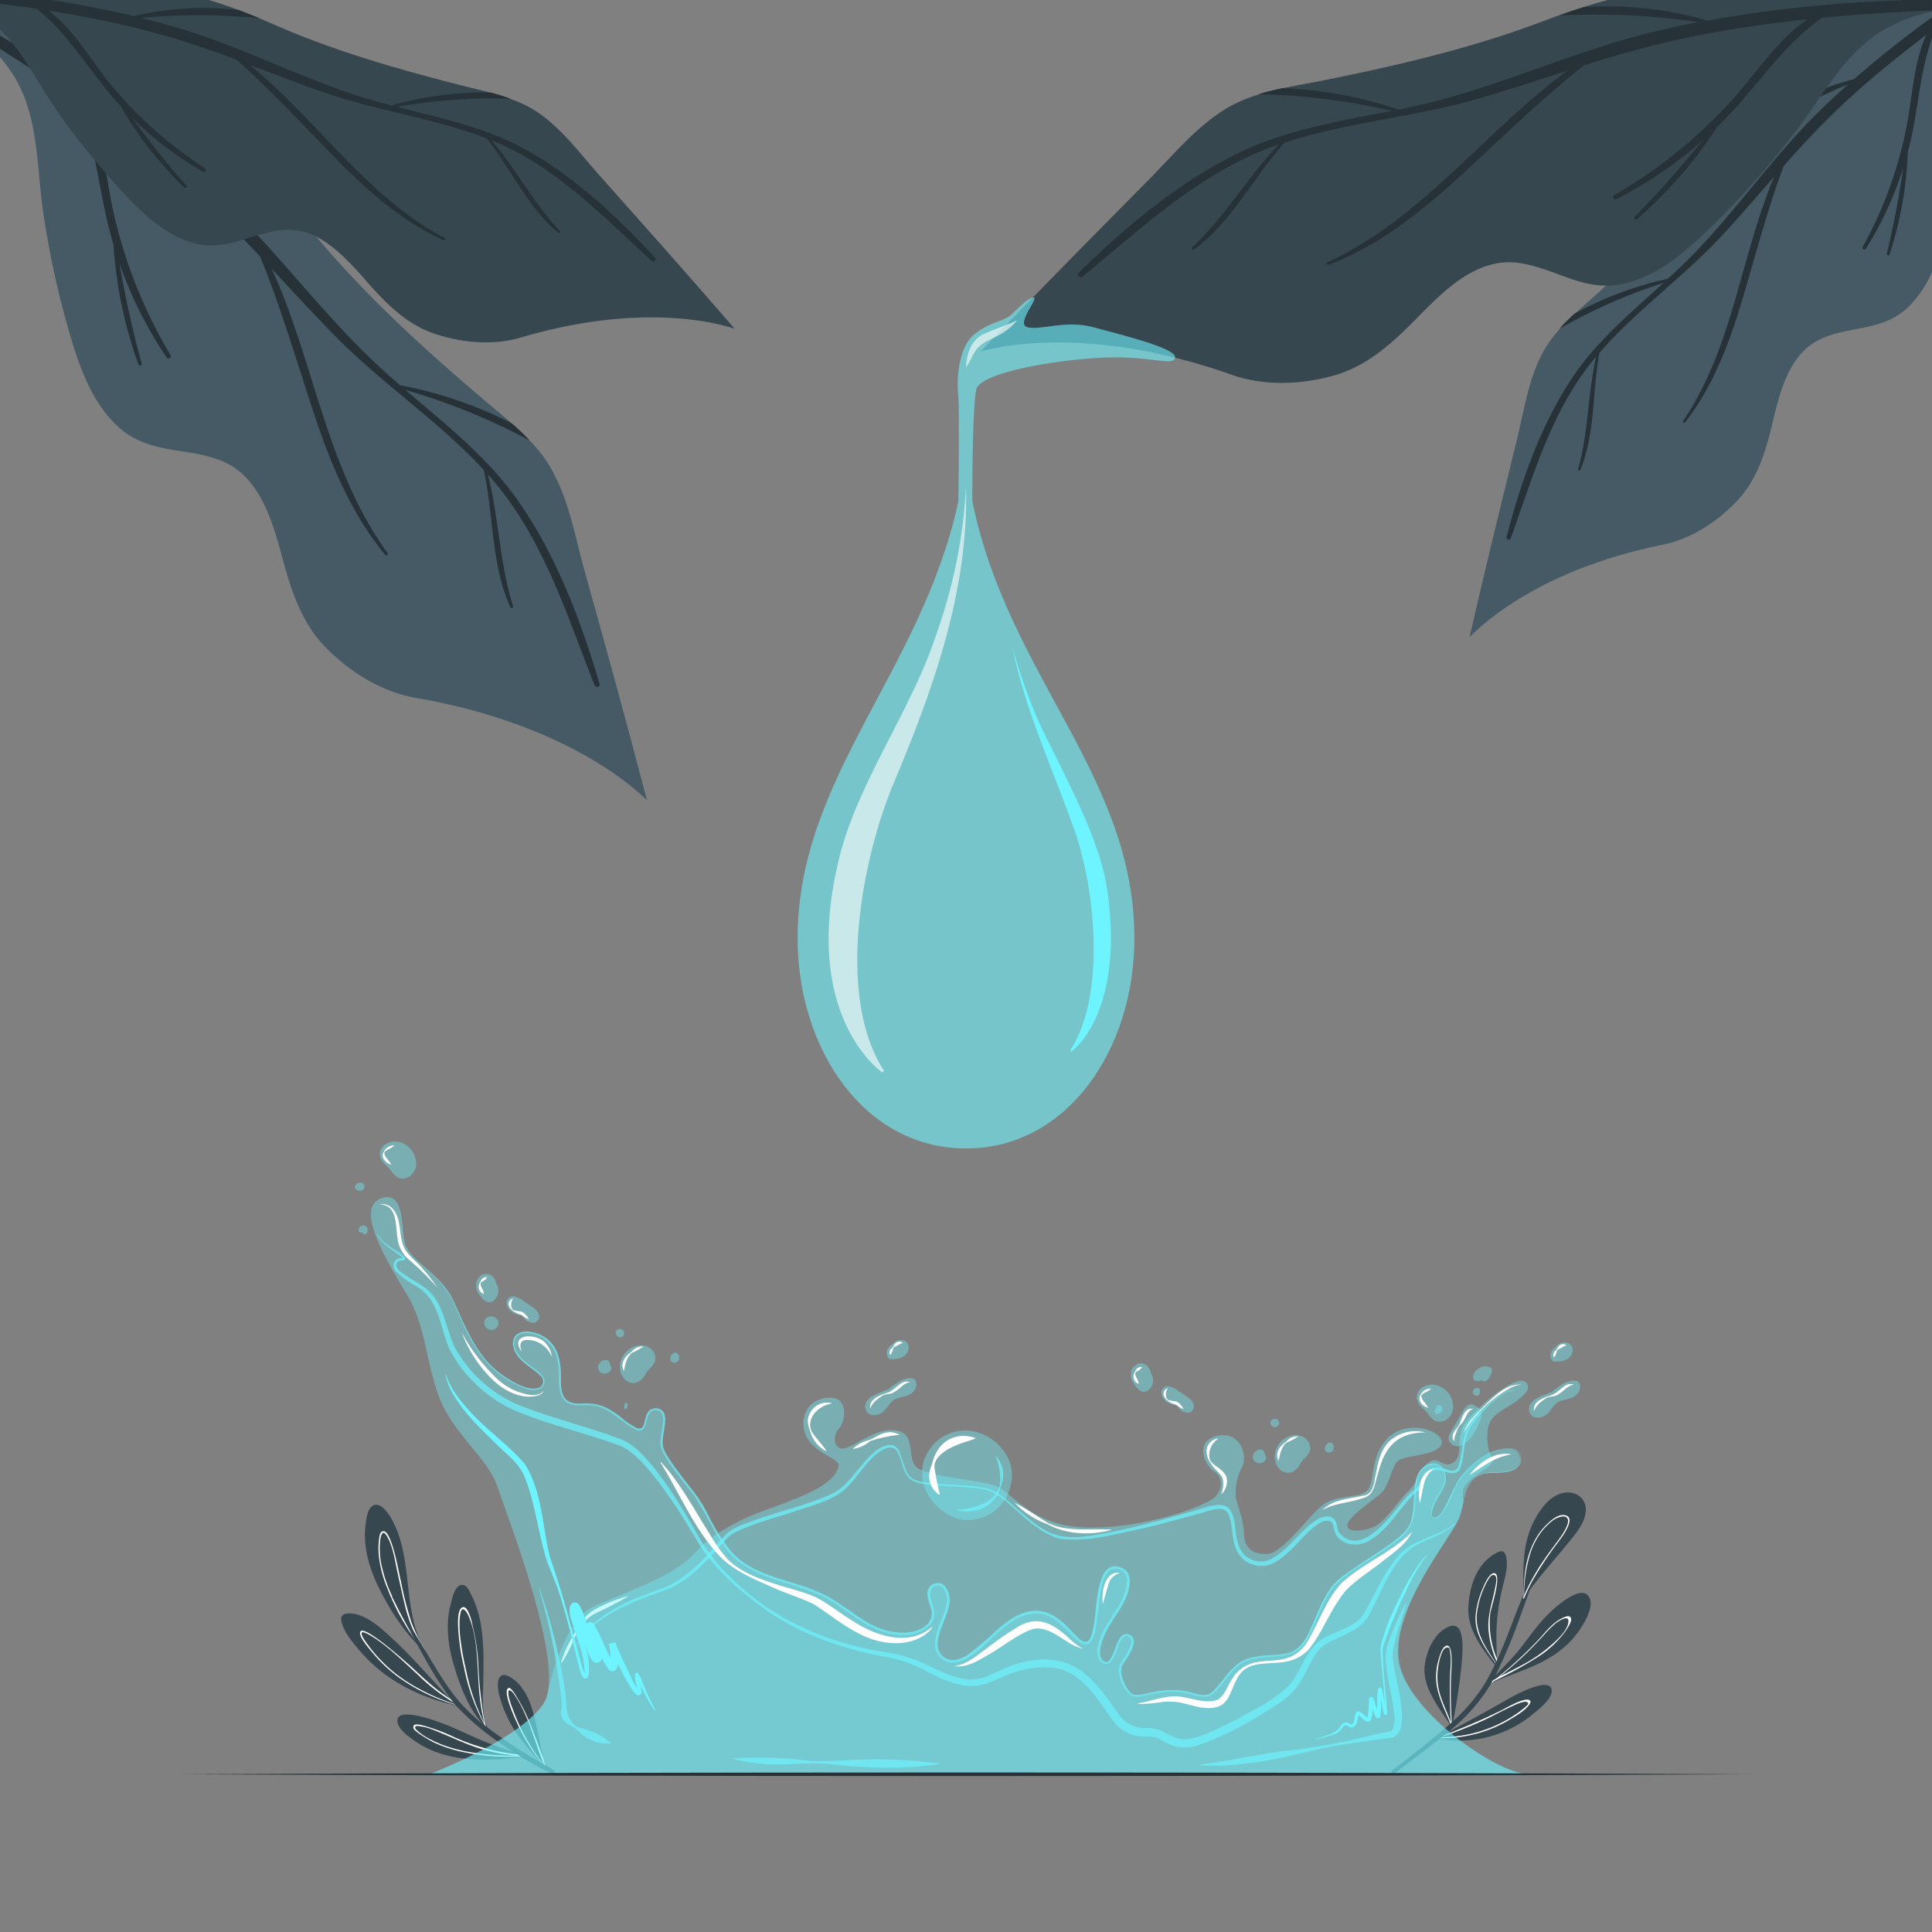 <svg xmlns="http://www.w3.org/2000/svg" viewBox="0 0 500 500"><rect x="0" y="0" width="500" height="500" fill="#808080" stroke="none"/><g id="freepik--Plants--inject-406"><path d="M387,431.07c-3.36-4.34-7.2-9.13-7-14.91.21-5.33,2-11.23,6.9-14.07,1.39-.81,2.41-1.09,2.86.71.69,2.74-.48,6.06-1.07,8.72a55.35,55.35,0,0,0-1.41,10.41c-.08,2.46.1,4.93.08,7.4,0,.31,0,.62,0,.93,0,.11,0,.23,0,.35l.09.13a.26.26,0,0,1,0,.25.19.19,0,0,1,0,.09A.29.29,0,0,1,387,431.07Z" style="fill:#37474f"></path><path d="M387.48,431.08c-2.76-4-6-8.07-5.58-13.12a22.43,22.43,0,0,1,1.81-6.82c.41-1,1.63-3.93,2.91-4,2.32-.12-.78,9.2-.93,10.29a23.73,23.73,0,0,0,1.73,11.9c0,.31,0,.62,0,.93a26.33,26.33,0,0,1-2.18-8.3c-.34-4,1-7.29,1.72-11.12.16-.83.81-3.44-.62-3.23-.93.14-2.14,3-2.4,3.61a22.38,22.38,0,0,0-1.73,6.47c-.48,5.09,2.65,9.24,5.33,13.3A.19.19,0,0,1,387.48,431.08Z" style="fill:#fff"></path><path d="M386.07,435.49l-.59.27h0a.13.13,0,0,1-.15,0,.23.23,0,0,1-.08-.3.19.19,0,0,1,.11-.08l.08,0,.19-.06v0l0-.05c2.38-2.91,5.23-5.43,7.58-8.38s4.3-5.8,6.77-8.44c1.55-1.67,9.74-9.48,11.49-4.65.78,2.14-.92,5.2-2,7a23.43,23.43,0,0,1-5.48,6.18C398.71,431.19,392.2,432.79,386.07,435.49Z" style="fill:#37474f"></path><path d="M398.33,428.62a26.57,26.57,0,0,0,5.71-5.08c.57-.68,3.29-4,2.39-5-.58-.69-2.11.22-2.63.5-2.21,1.2-3.81,3.35-5.49,5.16a103.17,103.17,0,0,1-11.1,10.22c-.28.15-.57.29-.85.45s-.47.25-.7.38l-.24.13-.19.11a.24.24,0,0,0,.08.3l.55-.29-.4.3h0l.48-.22.11-.05c.23-.16.45-.33.67-.5A112.3,112.3,0,0,0,398.33,428.62Zm-10.17,5.26q3.46-2.75,6.64-5.81c1.71-1.65,3.34-3.36,4.94-5.12a24.57,24.57,0,0,1,2.85-2.83c.8-.63,4-2.72,3.2.23-.57,2.14-3.31,4.53-4.9,5.88a37.68,37.68,0,0,1-5.73,4C392.88,431.51,390.51,432.68,388.16,433.88Z" style="fill:#fff"></path><path d="M375.56,446.7h0l-.14-.15c-2.73-4.23-7-9.39-6.76-14.72.19-3.94,2.36-9.23,6.27-10.85,4.41-1.81,3.55,6.53,3.43,8.66a153.08,153.08,0,0,1-2.53,17s0,.07,0,.11h0C375.75,446.84,375.65,446.78,375.56,446.7Z" style="fill:#37474f"></path><path d="M375.78,446.76c0-.34,0-.68-.06-1-.25-3.89-.32-7.81-.2-11.7,0-1,.81-8.52-1.15-8.16-1.18.22-1.89,3-2.15,3.95a15.34,15.34,0,0,0-.53,5.09c.26,3.93,2.26,7.5,3.66,11.16a4.5,4.5,0,0,1,.2.51.45.45,0,0,0,0,.12h0C375.65,446.78,375.74,446.84,375.78,446.76ZM372.3,437a15.57,15.57,0,0,1-.15-5.23c.15-1.16.86-5.33,2.32-5.4.78-.05.7.44.85,1.32a9.88,9.88,0,0,1,.12,1.22c.05,1,0,2-.07,3-.1,1.77-.15,3.53-.15,5.3,0,2.88.08,5.77.28,8.65C374.49,442.9,372.92,440.1,372.3,437Z" style="fill:#fff"></path><path d="M389.32,448.11a29.73,29.73,0,0,1-17.23,1.79.16.16,0,0,1-.1,0,.21.21,0,0,1-.08-.26.22.22,0,0,1,.25-.15l.36.06c6-3.31,12.08-6.54,18.05-10,1.41-.8,10.48-5.78,11-2.24.3,2.19-3,4.75-4.48,6A30.29,30.29,0,0,1,389.32,448.11Z" style="fill:#37474f"></path><path d="M395.69,441.28c.36-.47.67-1.06,0-1.34-1.34-.55-5.54,1.87-6.75,2.49-5,2.53-10,4.57-15.18,6.64l-1.31.53h-.51a.23.23,0,0,0,.08.26l.13,0h.7a35.19,35.19,0,0,0,10.77-1.62,33.34,33.34,0,0,0,6.34-2.76C391.78,444.39,394.38,443,395.69,441.28Zm-22.58,8.3h-.34l.55-.18a99.28,99.28,0,0,0,12-4.83c2-1,3.86-2,5.85-2.93.84-.38,3.2-1.53,4-1.16s-.05.94-.47,1.34-.93.73-1.24,1A34.55,34.55,0,0,1,373.11,449.58Z" style="fill:#fff"></path><path d="M360.62,459.18l-.59-.82,2.12-1.59q4.23-3.27,8.41-6.64c1.58-1.29,3.13-2.59,4.63-3.93l.16-.13.37-.34.39-.36a43.25,43.25,0,0,0,8.63-10.46c.75-1.33,1.44-2.69,2.11-4.07l.18-.4a.28.28,0,0,0,.05-.11c.07-.13.13-.27.2-.41l.14-.31c2-4.28,3.58-8.72,5.3-13.06.49-1.25,1-2.49,1.5-3.73a.73.73,0,0,1,.09-.22,2.33,2.33,0,0,1,.11-.28c2.2-5.49,4.48-11,6.54-16.5.07-.21.37-.06.3.14-1.34,3.7-2.6,7.44-3.88,11.18-.17.49-.35,1-.51,1.49l-1,2.94c-.69,2-1.38,3.91-2.12,5.86A143,143,0,0,1,387,433.68c-.2.38-.41.76-.63,1.15s-.26.48-.4.71-.31.55-.47.82a46.46,46.46,0,0,1-10.87,12l-.89.72-.41.34-.21.17-.29.23h0l-.22.16c-.25.21-.51.4-.77.61q-4.21,3.3-8.5,6.5Z" style="fill:#37474f"></path><path d="M395.58,397.08c1.4-4.4,5.53-11.72,11.12-10.74a4.31,4.31,0,0,1,3.7,4.41c0,2.65-1.82,5.14-3.38,7.12-4.17,5.28-8.8,10.13-12.6,15.72a5.16,5.16,0,0,1-.4.6c-.08.12-.25,0-.17-.13s.24-.37.37-.55C394.24,408.1,393.92,402.28,395.58,397.08Z" style="fill:#37474f"></path><path d="M394.43,413.63a.61.61,0,0,0,.05-.12,45,45,0,0,1,2.39-4.88,90,90,0,0,1,6.29-9.4c.87-1.17,5.23-6.74,1.61-7.13-1.52-.17-3.07,1.13-4.11,2.08a17.1,17.1,0,0,0-3.94,5.43c-1.91,4.07-2.35,8.55-2.41,13,0,.2,0,.4,0,.6l-.08.19a.43.43,0,0,0-.05.12.11.11,0,0,0,0,.08.15.15,0,0,0,.2.11A.1.1,0,0,0,394.43,413.63Zm0-1.31a36.38,36.38,0,0,1,1.78-10.82,19.05,19.05,0,0,1,2.7-5.05,15.45,15.45,0,0,1,1.71-1.9,11.49,11.49,0,0,1,1.48-1.21c1.16-.78,2.74-1.2,3.34-.61s.46,1.34-.1,2.58a11.53,11.53,0,0,1-.64,1.2c-.59,1-1.27,1.9-1.95,2.81-1.12,1.51-2.24,3-3.3,4.59-.72,1-1.41,2.13-2.06,3.23a47.56,47.56,0,0,0-3,5.86C394.39,412.78,394.4,412.55,394.42,412.32Z" style="fill:#fff"></path><path d="M101.54,424.06c2.72,2.5,5.27,5.19,7.78,7.89,1.42,1.53,2.83,3.09,4.26,4.62,1.58,1.69,3.06,3.58,5.28,4.41h0a1.38,1.38,0,0,1,.27.16.09.09,0,0,1,0,.05.27.27,0,0,1-.34.33l-.15-.05h-.06a9.25,9.25,0,0,1-2-.46,48,48,0,0,1-5.37-1.6A45.87,45.87,0,0,1,101,434.27a39.06,39.06,0,0,1-7.67-6.79c-1.78-2.08-4.47-5.15-5-8-.45-2.53,2.82-2,4.34-1.59C96.12,419,99,421.69,101.54,424.06Z" style="fill:#37474f"></path><path d="M93.3,422.21c-.77,1.08,2.17,4.39,3.41,5.86a37.44,37.44,0,0,0,6.66,6.16,48.15,48.15,0,0,0,14.61,7l.63.19h.06l.14.05a.28.28,0,0,0,.35-.34c-.42-.19-.82-.39-1.22-.62s-.71-.39-1-.6c-3.78-2.25-7.07-5.38-10.29-8.36C102.82,428.09,94.34,420.77,93.3,422.21Zm24.14,18.44c.53.29,1.06.56,1.6.8l-1.27-.41a53.73,53.73,0,0,1-12.94-6.15,38.39,38.39,0,0,1-6.21-5.17,35.33,35.33,0,0,1-2.83-3.29c-.36-.49-2.73-3.38-2.11-3.95.45-.4,3.17,1.38,3.23,1.42.55.35,1.08.73,1.61,1.12,1.08.79,2.13,1.65,3.15,2.52,2.21,1.9,4.33,3.92,6.48,5.89A50.66,50.66,0,0,0,117.44,440.65Z" style="fill:#fff"></path><path d="M122,412.82c2.47,4.79,3,10.28,3.12,15.58,0,2.84,0,5.68-.08,8.52a37.4,37.4,0,0,0,.26,7.6c0,.11,0,.22.07.33a9.6,9.6,0,0,0,.68,2,.14.14,0,0,1,0,.14,1.27,1.27,0,0,1,.13.19s0,.1-.07.06-.12-.11-.18-.16h0a.15.15,0,0,1-.15-.09l0-.08-.17-.17c-4.15-3.82-6.48-10.29-8.06-15.49s-2.3-10.74-.93-16c.35-1.34.94-4.51,2.55-5S121.5,411.81,122,412.82Z" style="fill:#37474f"></path><path d="M119.84,415.92c-1.63.27-1.29,4.74-1.24,5.83a58,58,0,0,0,1.49,9.8,51.23,51.23,0,0,0,5.4,15h0a1.8,1.8,0,0,1,0,.19l.18.17,0,.08a.14.14,0,0,0,.16.09c0-.09-.05-.17-.06-.25-.18-.65-.34-1.32-.48-2,0-.11,0-.22-.07-.33a111.92,111.92,0,0,1-1.45-14.09,52.44,52.44,0,0,0-1.48-9.75C122.18,419.87,121.2,415.69,119.84,415.92Zm1.46,2.37c2.22,5.15,2.16,11.27,2.53,16.77a58.37,58.37,0,0,0,1.54,11,54.29,54.29,0,0,1-4.72-13.69,72.91,72.91,0,0,1-1.48-8.15,30.36,30.36,0,0,1-.24-4.48,11.55,11.55,0,0,1,.34-2.66C119.82,415.51,120.91,417.4,121.3,418.29Z" style="fill:#fff"></path><path d="M134.89,454.14a.28.28,0,0,1,0,.28H135a.1.1,0,0,1,.09.08.09.09,0,0,1-.07.1c-6.4,1-13.5,1.3-19.79-.42a25.19,25.19,0,0,1-7.5-3.36c-1.56-1.06-4.7-3.18-4.88-5.29-.36-4.24,10.88.16,12.57.83,3.09,1.22,6.06,2.69,9.12,4,3.35,1.39,6.79,2.54,10.23,3.69A.24.24,0,0,1,134.89,454.14Z" style="fill:#37474f"></path><path d="M134.89,454.14l-1-.11a54.93,54.93,0,0,1-16.19-4.39,49.14,49.14,0,0,0-7.91-3c-.68-.16-3.18-1-2.78.65.21.83,4.32,3.21,5.44,3.74a34.7,34.7,0,0,0,8.07,2.53,56.86,56.86,0,0,0,14.15,1l.41,0a.08.08,0,0,0-.08-.09h-.11A.29.29,0,0,0,134.89,454.14Zm-12-.5a39.55,39.55,0,0,1-8.16-2,29.79,29.79,0,0,1-3.07-1.35A18.8,18.8,0,0,1,109.4,449c-1.73-1.26-2.08-1.72-1.94-2.06s.46-.32,1.87-.09a15.07,15.07,0,0,1,2.64.77c1.22.47,2.42,1,3.62,1.49,2.39,1,4.78,2.1,7.24,2.95a42.13,42.13,0,0,0,10.94,2.28A64.15,64.15,0,0,1,122.88,453.64Z" style="fill:#fff"></path><path d="M134.23,435.77a16.06,16.06,0,0,1,3.3,6c1.46,4.36,2,9,3.12,13.39.17.67.36,1.33.56,2,0,.07.46.8.41.76l-.57-.59h0c-1.73-1.82-6.88-7.4-8.85-11.18a32.75,32.75,0,0,1-3-7.41c-.28-1.23-.8-4,.42-5S133.4,434.9,134.23,435.77Z" style="fill:#37474f"></path><path d="M131.61,436.85c-1.72.71,1.82,8.24,2.27,9.22a45.87,45.87,0,0,0,6.31,10.21c.27.36.56.7.86,1.05s.55.58.57.59-.38-.69-.41-.76-.07-.23-.1-.34c-.17-.54-.32-1.09-.46-1.63-1.12-3-2.19-6-3.38-8.92a43,43,0,0,0-3-6.18C134,439.65,132.35,436.53,131.61,436.85Zm1.4,1.55c3.83,5.5,5.21,12.11,7.74,18.21,0,.1.08.2.13.3-.11-.14-.22-.27-.32-.41a51.61,51.61,0,0,1-5.34-8.37,50.77,50.77,0,0,1-2.42-5.56,24.8,24.8,0,0,1-1.06-3.15c-.11-.47-.34-1.77,0-1.94S132.75,438,133,438.4Z" style="fill:#fff"></path><path d="M101.05,392.61c6,10.06,3,23,8.29,33.33l0,.06c.16.31.34.62.52.94a.22.22,0,0,1-.17.32.17.17,0,0,1-.15-.09,1.71,1.71,0,0,1-.13-.23c-4.78-4.43-8.65-10.47-11.49-16.3-2.47-5.07-4.1-10.76-3.26-16.43.21-1.4.52-4.19,2.21-4.71S100.31,391.37,101.05,392.61Z" style="fill:#37474f"></path><path d="M99,396.31c-.7.22-.79,1.27-.87,1.84a18.19,18.19,0,0,0-.1,4.3,30,30,0,0,0,2.19,8.53,61.14,61.14,0,0,0,7.13,13.3,34,34,0,0,0,2.13,2.66l.27.32a.23.23,0,0,0,.17-.33c-.18-.29-.34-.59-.5-.9a.56.56,0,0,1,0-.08,36.53,36.53,0,0,1-3-6.29,86.86,86.86,0,0,1-2.68-10.53C103.3,407.74,101.4,395.51,99,396.31Zm1.59,2.05c1.23,2.63,1.63,5.62,2.25,8.44s1.24,5.69,1.92,8.52a40.66,40.66,0,0,0,2.17,6.59,31.47,31.47,0,0,0,2.72,5.09,43.12,43.12,0,0,1-3.31-4.62.09.09,0,0,1,0-.06,78.88,78.88,0,0,1-4.72-8.95l-.06-.12a37.29,37.29,0,0,1-2.87-8.41,21.16,21.16,0,0,1-.4-4.83c.08-1.83.34-3.3,1-3.33C99.62,396.67,100.21,397.58,100.56,398.36Z" style="fill:#fff"></path><path d="M101.8,413.24c1.64,2.91,3.36,5.79,5.1,8.67l2.44,4a.56.56,0,0,0,0,.08l.88,1.46c2.66,4.39,5.29,9,8.64,12.93a43.76,43.76,0,0,0,5.92,5.61l.66.53h0l.37.28a1.49,1.49,0,0,0,.2.15c1.87,1.45,3.82,2.8,5.71,4.1,2.65,1.82,5.4,3.45,8.16,5.05a2,2,0,0,0,.25.14l.37.22.19.11.36.21c.89.51,1.77,1,2.66,1.56l-.57.8a63.7,63.7,0,0,1-8.39-4.55l-.17-.1-.78-.5c-.33-.2-.64-.41-1-.62l-2.27-1.53a67.76,67.76,0,0,1-12.25-10.14l-.28-.33a.53.53,0,0,1-.12-.14,1.51,1.51,0,0,1-.21-.23l-.33-.39c-.19-.23-.37-.47-.55-.7l-.16-.21a102.19,102.19,0,0,1-7.48-12c-.42-.74-.84-1.48-1.25-2.22l-.68-1.24-1-1.9a.09.09,0,0,1,0-.06c-1.59-3-3.12-6-4.72-8.95C101.49,413.23,101.72,413.1,101.8,413.24Z" style="fill:#37474f"></path></g><g id="freepik--Splash--inject-406"><path d="M395.72,459.18H111.15s23.61-9.09,29.59-18.4a8.43,8.43,0,0,0,1.11-3.2h0c1-4.95,4.93-18.58,11.63-21.74s19.59-7.43,24.83-12.47c3.43-3.3,4.66-4.75,7.32-6.49a65,65,0,0,1,6-3.37c7.65-3.94,24.3-7.34,25.39-14.25.33-2.11-9-3.55-9.09-10.64s7.6-7.88,9.45-6.05,1,5.82-.16,7-2.06,4.2.19,5.22,8.06-5.07,13.88-4.66,3.49,6.32,5.49,9.15,16.46,3.64,20.86,5.23,9.06,10.48,23.61,10.81,31.43-5.57,33.51-8.23,1.22-5.19-.59-6.32c-2.45-1.54-5.17-8,1-9.19s7.69,5.45,6.28,8.11a13.79,13.79,0,0,0-1.58,8.07c.42,2,2,5.48,2.08,9.22s2.41,5.41,6.15,5.16,10.14-9.15,13.8-12.31,9.23-1.91,11.72-3.9.59-9.15,5.82-14,14.55-1.41,13.64,1.75-9.9,2.82-11.47,4.57-2.08,6.15-4.08,8.06-8,5.74-8.73,8,3.33,2.25,6.57.92,7.1-7.66,9.06-9.23a12.38,12.38,0,0,0,2.3-3.24c.6-1,1.2-2.13,1.83-3a4.12,4.12,0,0,1,2-1.74c2.33-.58,3.16,2.12,5.7.37s.29-6.81,3.24-10.55,12.72-12.18,15.21-10.23-1.74,4.82-4.82,6.65-4.74,3.2-4.9,6.36a12.57,12.57,0,0,0,.57,5.43,9.82,9.82,0,0,0,.68,1.44c1.16,2.07-5.56,3.81-7.56,7.78a7.3,7.3,0,0,0,.13,3.15h0a21.68,21.68,0,0,1-1.3,4.8c-2.5,5.41-17.09,22.95-15.51,36.17S387.57,459.18,395.72,459.18Z" style="fill:#6EF4FE;opacity:0.4"></path><path d="M149,425.78c3.24-5.68,9-9.33,14.91-11.85,2.95-1.3,6.06-2.29,9-3.5a29.48,29.48,0,0,0,7.69-5.56c2.64-2.47,4.93-5.26,7.4-7.93,2.21-1.87,5.09-2.68,7.74-3.68,6.09-2.12,12.38-3.63,18.27-6.09a14.24,14.24,0,0,0,4-2.36c2.35-2.18,4.22-4.8,6.38-7.19,1.63-1.74,3.69-3.7,6.28-3.65a2.68,2.68,0,0,1,2,1.56c2.59,6.75,1.49,7.71,9.5,8.41,4.79.54,9.74.2,14.4,1.63a16.79,16.79,0,0,1,4.06,2.67c10.08,8.67,11.85,11.29,25.58,8.5,7.83-1.48,15.68-3.69,23.34-5.9,6.92-2.16,9.53-2.72,10.25,5.56a15,15,0,0,0,1.16,4.49,6,6,0,0,0,7.57,2.79c5.12-2.41,7.93-7.94,12.88-10.74,1.21-.56,3-.9,4,.33.73,1.08.56,2.46,1.21,3.44,4.91,5.64,11.41-2,14.66-6a57.8,57.8,0,0,1,4-4.62,5.9,5.9,0,0,0,2.35-2.49c1.19-2.81,2.33-4.46,5.75-3.61,1.43.41,3.08,1.34,3.95-.28,1.4-3.68.71-8.26,3.39-11.46a29.4,29.4,0,0,1,9-8,4.13,4.13,0,0,1,2.36-.5v.1a4.1,4.1,0,0,0-2.28.54,23.21,23.21,0,0,0-5.6,4.47c-2.16,2.33-4.48,4.75-4.93,8-.55,2.36-.46,4.85-1.38,7.16-.85,1.94-3.19,1.15-4.63.64-4.95-1.29-3.8,3.89-7,5.71-3.91,3.73-6.46,8.74-11.1,11.85-2.67,2.07-7.28,2.2-9.32-.91-.69-1.07-.6-2.38-1.16-3.35-3-2.35-9.05,6.14-11.53,8a16,16,0,0,1-4.11,2.81,7.06,7.06,0,0,1-8.89-3.31c-1.47-3-1.06-6.46-2.12-9.41-1.35-3.11-5.69-.66-8.13-.21-4.51,1.27-9.47,2.62-14,3.68-7.05,1.47-14.28,3.6-21.55,2.72-5.55-1.54-9.6-6-13.86-9.58a13,13,0,0,0-8.61-3.57c-3.2-.34-6.41-.41-9.63-.68-2.34-.33-5.11-.21-7-1.91-1.67-1.84-1.82-4.55-2.92-6.61-.75-1.64-2.43-1.46-3.81-.72-4.2,2.38-6.36,7.13-9.91,10.32-3.81,3.18-8.81,4.19-13.35,5.8-5.28,1.8-10.85,3-15.74,5.69a6.81,6.81,0,0,0-1.7,1.53c-4.3,4.77-8.62,9.9-14.59,12.64-9,3.24-18.77,6.42-24.16,14.75Z" style="fill:#6EF4FE;opacity:0.7"></path><path d="M145.19,430.44c1.05-4.25,3.53-7.83,5.94-11.41,1.19-1.87,3.37-2.82,5.31-3.77a37.86,37.86,0,0,1,6.07-2.19l0,.09c-1.85,1.12-3.75,2.1-5.65,3.06L154,417.59a10.54,10.54,0,0,0-4.37,4.33c-1,1.9-1.65,3.93-2.71,5.79a24.49,24.49,0,0,1-1.65,2.78l-.09-.05Z" style="fill:#fff"></path><path d="M213.79,375.55a8.19,8.19,0,0,1-4.09-5.05c-.51-1.39-1-3-.24-4.45a5,5,0,0,1,5.74-2.93v.1c-3.29.56-6.63,3.7-5.19,7.16,1.12,1.84,2.66,3.23,3.85,5.1l-.06.07Z" style="fill:#fff"></path><path d="M220.78,374.89a8.8,8.8,0,0,1,4.22-2.21c1.49-.65,2.79-1.69,4.46-1.93a4.52,4.52,0,0,1,3.25.56l0,.09a12.8,12.8,0,0,0-3,.4,24.44,24.44,0,0,0-4.52,1.18,9.1,9.1,0,0,1-4.32,2l0-.09Z" style="fill:#fff"></path><path d="M262.78,389c3,1.52,5.64,3.48,8.5,5.18,5.05,2.4,10.84,1.3,16.28,1.71v.1c-5.47,1.36-11.4,1.2-16.43-1.51a22.75,22.75,0,0,1-8.42-5.4l.06-.08Z" style="fill:#fff"></path><path d="M315.26,372.36a5,5,0,0,0-2.21,5.19c.49,1.38,2,1.93,3,2.91a4.51,4.51,0,0,1,1.4,1.92,4.8,4.8,0,0,1-1.3,4.3l-.08-.05a6.9,6.9,0,0,0,.37-3.93c-.44-1.2-1.71-2.1-2.49-3.17-1.42-1.6-2.58-4.44-.76-6.24a3.33,3.33,0,0,1,2-1l0,.09Z" style="fill:#fff"></path><path d="M342.19,390.82c2.84-2.88,7.22-2.92,10.9-3.81,2.5-.53,2.47-3.56,3-5.61.55-3.09,1.28-6.44,3.76-8.65a10.09,10.09,0,0,1,9-2.05c-7.54.09-10.56,4-12.27,10.82-.76,2.08-.85,5.17-3.32,6-3.6,1.4-7.8,1.43-11.08,3.29Z" style="fill:#fff"></path><path d="M378.82,370.85c.93-3.32,3.9-5.43,6.14-7.85,2.34-2.17,5.24-4.95,8.67-4.64v.05c-1.68,0-3.11,1-4.49,1.84a32.06,32.06,0,0,0-10.32,10.6Z" style="fill:#fff"></path><path d="M331,368.6a1.1,1.1,0,0,0-.54-1.27,1.17,1.17,0,0,0-.31-.12,1.27,1.27,0,0,0-.34,0,1.47,1.47,0,0,0-.46.11.88.88,0,0,0-.25.18,1,1,0,0,0-.26.4.64.64,0,0,0-.05.33,1,1,0,0,0,.3.72,1.42,1.42,0,0,0,.54.36,1.13,1.13,0,0,0,.63,0,.89.89,0,0,0,.61-.54h0A1.67,1.67,0,0,0,331,368.6Z" style="fill:#6EF4FE;opacity:0.4"></path><path d="M297.78,359.2a3.31,3.31,0,0,0,.64-2,2.67,2.67,0,0,0-.15-1,3.77,3.77,0,0,0-.43-.85,0,0,0,0,0,0,0,3,3,0,0,0-1.35-2.16,2.45,2.45,0,0,0-2.39-.05,2.83,2.83,0,0,0-1.37,2,3.82,3.82,0,0,0,.5,2.7,6.78,6.78,0,0,0,.79,1.08,4.85,4.85,0,0,0,.89.92,2,2,0,0,0,1.62.31A2.55,2.55,0,0,0,297.78,359.2Z" style="fill:#6EF4FE;opacity:0.4"></path><path d="M345.12,374.78a.5.5,0,0,0,.05-.21.41.41,0,0,0,0-.21v0s0-.09,0-.13,0-.09,0-.14a1.1,1.1,0,0,0-.2-.35,1.14,1.14,0,0,0-.22-.22l-.05,0s0,0,0,0a1,1,0,0,0-.16-.1,1.32,1.32,0,0,0-.62-.12.09.09,0,0,0-.08.08s0,.06,0,.09a1.69,1.69,0,0,0-.24.08,1.62,1.62,0,0,0-.62.75,1.52,1.52,0,0,0-.08.79.88.88,0,0,0,.61.75,1.34,1.34,0,0,0,.84,0,1.81,1.81,0,0,0,.37-.18,1.94,1.94,0,0,0,.36-.34A1.73,1.73,0,0,0,345.12,374.78Z" style="fill:#6EF4FE;opacity:0.4"></path><path d="M307.65,365.6a1.7,1.7,0,0,0,1.3-2,3.17,3.17,0,0,0-1.25-1.76c-.85-.65-1.77-1.21-2.67-1.79a6.11,6.11,0,0,0-2.48-1.27,1.66,1.66,0,0,0-2,1.7,3.22,3.22,0,0,0,1.5,2.39,4.24,4.24,0,0,0,2.21.75l.92.92A3.14,3.14,0,0,0,307.65,365.6Z" style="fill:#6EF4FE;opacity:0.4"></path><path d="M338.87,375.88a3.19,3.19,0,0,0-.89-3.51,4.19,4.19,0,0,0-4.16-.72,5.8,5.8,0,0,0-3.92,4.94,4.61,4.61,0,0,0,.91,3.24,3.14,3.14,0,0,0,3.26,1.26,4.2,4.2,0,0,0,2.29-2,13.37,13.37,0,0,1,.78-1.18c.28-.37.8-.76,1.15-1.18a2.86,2.86,0,0,0,.27-.52A.77.77,0,0,0,338.87,375.88Z" style="fill:#6EF4FE;opacity:0.4"></path><path d="M371,367.49a3.19,3.19,0,0,0,3.6-.27,4.23,4.23,0,0,0,1.42-4,5.82,5.82,0,0,0-4.2-4.71,4.63,4.63,0,0,0-3.35.35,3.15,3.15,0,0,0-1.8,3,4.28,4.28,0,0,0,1.57,2.6,11.58,11.58,0,0,1,1,1c.32.34.62.92,1,1.33a2.71,2.71,0,0,0,.46.36A.72.72,0,0,0,371,367.49Z" style="fill:#6EF4FE;opacity:0.4"></path><path d="M327.64,377.51a1.14,1.14,0,0,0-.07-.75.54.54,0,0,0-.21-.26,2.74,2.74,0,0,0-.15-.58,1.67,1.67,0,0,0-.23-.44.7.7,0,0,0-.49-.29,1.76,1.76,0,0,0-1.34.27,2.17,2.17,0,0,0-.81,1,1.77,1.77,0,0,0,.06,1.28,1.72,1.72,0,0,0,1.7.95,1.78,1.78,0,0,0,1-.39A1.3,1.3,0,0,0,327.64,377.51Z" style="fill:#6EF4FE;opacity:0.4"></path><path d="M232.6,346.86a3.07,3.07,0,0,0-1.68,1,.27.27,0,0,1-.07.08,2.86,2.86,0,0,0-1,1,2.44,2.44,0,0,0-.24,2c.15.41.47.84.95.82s.84,0,1.25-.07a4.35,4.35,0,0,0,2.36-.86,2.81,2.81,0,0,0,1-1.83,2,2,0,0,0-.77-1.83A2.34,2.34,0,0,0,232.6,346.86Z" style="fill:#6EF4FE;opacity:0.4"></path><path d="M234.58,356.79a6.55,6.55,0,0,0-1.77.68,24.59,24.59,0,0,0-3.1,2.19c-.26.09-.52.17-.77.27a30,30,0,0,0-2.84,1.23,3.94,3.94,0,0,0-1.84,1.65,2.31,2.31,0,0,0,.89,3.25,3.46,3.46,0,0,0,3.44-.72c1.18-1,1.75-2.67,3.26-3.31s3.34-.52,4.55-1.91a2.92,2.92,0,0,0,.76-1.79,1.7,1.7,0,0,0-.69-1.5A3.37,3.37,0,0,0,234.58,356.79Z" style="fill:#6EF4FE;opacity:0.4"></path><path d="M370.36,359.41c-1.32,1.35-3.74,1-1.77,3.42a16.43,16.43,0,0,1,1,1.42l-.05.06c-1.19-.32-2.54-1.52-2.11-2.87a3,3,0,0,1,2.87-2.1l0,.07Z" style="fill:#fff"></path><path d="M295.55,353.82a3.2,3.2,0,0,1-1,.95c-.41.14-.83.46-.72.94.09.73.94,1.77.85,2.42a2,2,0,0,1-.9-3.16,1.67,1.67,0,0,1,1.7-1.22l0,.07Z" style="fill:#fff"></path><path d="M302.2,359.39c-.7.93-.73,2.89.64,3.07l1,.15c1.11,0,1.95,1.12,2.45,2-.39.07-1.45-.8-1.78-1a12,12,0,0,1-1.82-.76c-.9-.6-2-1.62-1.42-2.81a1.31,1.31,0,0,1,.9-.71l0,.07Z" style="fill:#fff"></path><path d="M335.84,371.81a14.42,14.42,0,0,1-2.84,1.52c-1.36,1.17-1.76,2.91-2.05,4.64h-.08c-1-2,.36-3.79,2-4.84a3.59,3.59,0,0,1,2.95-1.41l0,.08Z" style="fill:#fff"></path><path d="M225.21,364.49c-.41-2.6,2.73-3.45,4.64-4.12s3.43-3.53,5.66-2.68c-1.72.31-2.25,1.49-4,2.51-.89.72-2.16.43-3.16,1-1.22.84-2.66,1.83-3.1,3.31Z" style="fill:#fff"></path><path d="M230.33,350.63a1.38,1.38,0,0,1,.58-1.78c.39-.54.58-1.24,1.28-1.52.41-.25,1.43-.05,1.36.28a3.47,3.47,0,0,0-1,.44c-.41.26-1.13.46-1.42.94a3.35,3.35,0,0,1-.7,1.64Z" style="fill:#fff"></path><path d="M395.72,459.18H111.15s23.61-9.09,29.59-18.41-9.64-48.71-12-56-11.64-13.8-15.13-23.28-3.49-18.29-8-25.93-14-22.45-7.31-25.28,5.15,8.15,6.48,12,8.48,7.49,11.47,12.64,5.82,15.8,13.64,21.12,10.8,3.82,10.8,1.33-7.31-4.49-7.81-9.31,8-4,10.64,1.16.17,11,2.74,13.14,4.49.41,8.82,1.57,8,6.07,10.39,6.07.75-5.57,4.41-5.23,1.08,6,1.33,9.31,9.06,12.55,11.3,17.12,5.66,11.14,10.81,14.22,12.3,4.24,19,7.23,11.14,8.9,18.87,10.06,10.64-3.07,10.22-5.49-2.32-5.32,0-6.81,5,1.58,3.58,6.07-5.57,11.64.5,13.38,13.47-11.64,21.53-12.55,11.64,9.89,14.72,7.73.91-19.62,6.81-19.29,2.91,8,.34,11.47-6.57,10.9-3.5,13,3.33-7.73,6.32-7,.25,5-1.33,7.23.42,6.4,2,8,5.82-.83,11-.74,6.32,1.74,9.07,1.16,5.4-7.65,10.39-9.31,9.47,0,13-2.74,5.57-13.06,9.81-17.13,16.29-10.14,18.87-14.38,0-13.3,4.24-15.72,5.9,2.58,4.74,4.91-5.15,8.4-2.41,8.48,4.4-8.31,7.9-11.89,6.48-5.74,10.89-6.15,4.82,4.82.7,5.82-6.56-.5-9.39,2.16-2.24,6.95-3.82,10.39c-2.5,5.41-17.09,22.95-15.51,36.17S387.57,459.18,395.72,459.18Z" style="fill:#6EF4FE;opacity:0.4"></path><path d="M98.35,310.25c6.75-2.67,5.17,8,6.46,11.76,1.45,3.57,5.08,5.58,7.7,8.25a20.57,20.57,0,0,1,5.3,7.38c2.52,5.49,4.86,11.28,9.16,15.64,2.35,2.38,9.28,7.44,12.76,5.74a1.86,1.86,0,0,0,.38-2.74c-2.45-2.58-7-4.25-7.37-8.42,0-5,7-3.36,9.35-.93,2.37,2.14,3,5.47,3.07,8.5.09,2.75-.45,6.69,2.91,7.6,1.39.41,3,.07,4.49.2a11.26,11.26,0,0,1,4.48,1.15,23.28,23.28,0,0,1,3.84,2.55,20.87,20.87,0,0,0,3.7,2.55c.66.3,1.41.34,1.76-.24.76-1.27.53-3.09,1.73-4.22a2.59,2.59,0,0,1,3.46.19c.78,1,.65,2.35.54,3.49-.16,1.53-.51,3-.57,4.51s.72,2.78,1.5,4.06c1.65,2.54,3.56,4.92,5.41,7.34a41.11,41.11,0,0,1,5,7.66,48.86,48.86,0,0,0,4.68,7.77c5.5,7.87,15.78,8.38,23.91,12.06,7,2.89,12.18,9.61,20,10.31,3.57.55,9.27-.72,9.14-5.19-.31-1.91-1.52-3.68-1-5.7a2.64,2.64,0,0,1,4.24-1.21c4.28,4.9-2.67,11-1.56,16.48a3.94,3.94,0,0,0,3.94,2.8,7.91,7.91,0,0,0,4-1.59,90.59,90.59,0,0,0,6.94-5.87c16.24-15.31,21.24,8.31,24.61,1.49,1.66-5.06.91-10.67,3-15.67.55-1.49,2.1-3,3.81-2.53a3.93,3.93,0,0,1,2.25,1c1.76,1.88.92,4.76.14,6.85-1.73,4.2-5.21,7.57-6.41,12-.42,1.58-.89,3.87.83,4.77,2.12.77,2.78-5.88,4.66-6.91a1.9,1.9,0,0,1,2.86,1.68c-.13,2-1.36,3.67-2.4,5.3-1.73,2.09-.47,5.07.84,7.09.41.55.81,1.2,1.5,1.35,2.19.3,4.44-.68,6.64-.92a20.23,20.23,0,0,1,9.15.61,9,9,0,0,0,2.18.41,3.34,3.34,0,0,0,2-.5c2.31-1.86,3.79-4.75,6.07-6.74,3.43-3.51,8.69-2.73,13.09-3.42,3.15-.43,5.1-3,6.3-5.71,2-4.1,3.31-8.59,6.28-12.19,2.11-2.27,4.76-3.84,7.29-5.56s5.12-3.31,7.57-5.1c1.76-1.37,3.7-2.71,4.78-4.7,1.58-3.48.88-7.44,1.64-11.18.79-6.23,8.87-6.75,7.67.41-1,2.74-3.48,5.24-3.53,8.25a.66.66,0,0,0,.68.54c1.13,0,1.81-1.15,2.36-2,1.51-2.63,2.52-5.55,4.21-8.11a22.61,22.61,0,0,1,6.76-6.12,13.2,13.2,0,0,1,4.3-1.55c1.47-.28,3.28-.38,4.3.93a2.94,2.94,0,0,1-.75,4.11c-2.64,1.8-6,.63-8.91,1.56-4.91,1.8-4.13,7.72-5.91,11.68,1.27-2.79,1.09-6,2.53-8.75a6.59,6.59,0,0,1,3.36-3A15.7,15.7,0,0,1,388,381c2.14-.12,5-.5,5.52-3,.41-2.82-2.36-3.54-4.64-2.95-4.47.82-8.26,4.08-10.9,7.63-2.19,3.09-2.89,7.22-5.62,9.94-.61.52-1.92.55-2.11-.42-.05-3.05,2.46-5.68,3.49-8.4,1.07-6.58-6.23-6-7-.24-1.17,7.58.88,11.15-6.55,16.14-4.81,3.68-10.47,6.35-14.77,10.62-2.89,3.5-4.21,8.05-6.2,12.1-3.39,8.14-8.91,5.33-15.65,7.08-4.67,1.25-6.44,6.17-9.94,9-1.46,1-3.2.57-4.63.17a19.67,19.67,0,0,0-8.92-.58c-1.5.22-3,.6-4.48.87a4.66,4.66,0,0,1-3-.19c-2-1.78-3.69-5.35-2.71-8.06.78-1.5,4.84-6.45,1.83-7.33-1.79-.31-2.57,3.72-3.31,5.06-.69,1.74-2.14,3.28-3.76,1.25-1-1.41-.58-3.17-.2-4.68,1.47-5.88,7.38-10.08,7.22-16.38a2.77,2.77,0,0,0-2.69-2.62c-4.24-.65-4.31,8.11-4.8,11s-.66,11.43-5.36,7.52c-2.74-2.48-5.07-5.82-8.8-6.77-7.61-1.66-13.09,7.08-18.85,10.78a8.64,8.64,0,0,1-4.39,1.72,4.66,4.66,0,0,1-4.65-3.37c-.72-4.29,2.28-8.14,2.92-12.2a4.69,4.69,0,0,0-1.12-3.93,2,2,0,0,0-3.14.9c-.43,1.78.75,3.61,1,5.39a4.43,4.43,0,0,1-1.13,3.42c-3.36,3.61-9,3-13.24,1.43-5.78-2.18-10-7-15.68-9.31a90.91,90.91,0,0,0-8.58-3c-5.81-1.74-12-4-15.53-9.23-3.74-4.91-5.6-10.75-9.68-15.45-1.84-2.43-3.75-4.81-5.42-7.38-.77-1.3-1.73-2.78-1.57-4.36-.15-2.14,2-7.37-.68-8.16a2.06,2.06,0,0,0-1.93.35c-1.51,1.4-.65,6-4,4.54-4-2.15-7-6.21-11.86-6.24-1.53-.13-3.08.22-4.6-.23-3.59-1-3.15-5.09-3.21-8a16.62,16.62,0,0,0-.64-4.45,8.3,8.3,0,0,0-6.18-5.82c-1.4-.28-3.07-.33-4.14.71-2,2.62.93,5.7,3.06,7.25,1.76,1.4,6.07,3.66,3.09,6.17-1.79,1-3.91.1-5.63-.64a25.91,25.91,0,0,1-7.51-5.2c-4.31-4.41-6.63-10.24-9.13-15.75a20.56,20.56,0,0,0-5.23-7.37c-2.62-2.67-6.25-4.71-7.69-8.32-1.32-3.86.39-14.39-6.38-11.78Z" style="fill:#6EF4FE;opacity:0.7"></path><path d="M97.66,319.36c1.59,3,5.15,4,7.17,6.1.19.36-.25.77-.52.77-1,0-1.63.12-1.73,1.18,0,1.31,1.54,2,2.51,2.72,1.61,1.08,3.2,1.95,4.81,3.08,4.92,3.56,5.29,10.14,7.65,15.2a34.4,34.4,0,0,0,15.93,14.88c9,3.71,18.47,5.83,27.56,9.31,3.38,1.55,5.9,4.46,8.21,7.25,4.76,6,8.56,12.59,12.35,19.18a46.6,46.6,0,0,0,7.07,8.74c10.61,10.93,25,17.37,39.89,19.7a37.45,37.45,0,0,1,11,3.25c5,2.31,10.21,5.3,15.59,3.2,3.46-1.4,7-3.41,10.77-4,12.15-2.39,17.47,4.87,23.59,13.76a9.81,9.81,0,0,0,1.73,1.85,8,8,0,0,0,4.66,1.68,11.25,11.25,0,0,1,4.59.65c2,1,3.85,2.33,6.17,2.24,4.52-.31,8.68-2.91,12.76-4.81,4.82-2.63,10.08-5.19,14.06-8.94,2.47-2.76,3.67-6.49,5.93-9.56a11.65,11.65,0,0,1,4.77-3.64c3.29-1.57,7.15-2.57,9-5.85,2.74-4.9,5-10.36,8.78-14.68,3.82-4.58,10.39-4.66,14.69-8.58l.13.15c-2.86,2.75-6.49,3.83-9.9,5.52-6.72,3.7-9,11.83-12.56,18.23-2.37,4.53-8,5.3-11.8,8-2.19,1.67-3.22,4.25-4.53,6.69a24.1,24.1,0,0,1-3.17,5,25.64,25.64,0,0,1-4.59,3.72c-6.5,4.17-13.16,8-20.51,10.42a10.53,10.53,0,0,1-6.19,0c-2-.63-3.62-2.1-5-2.24a19.17,19.17,0,0,0-2.71-.12,9.92,9.92,0,0,1-5.85-2.1,11.88,11.88,0,0,1-2.14-2.29c-4.18-5.88-8.31-13-16.16-13.52-15.79-.49-14.68,10.71-32.72.55a36.31,36.31,0,0,0-10.63-3.41c-11.18-2.15-22.23-6.1-31.43-12.93-6.12-4.52-11.9-9.69-16-16.16C177,393,173,386.52,168.17,380.74c-2.43-2.8-5-5.65-8.4-6.85-8.82-3.2-18.25-5.27-27-9.05A35.6,35.6,0,0,1,116.24,349c-2.59-6.18-2.58-13.17-9.29-16.57a23,23,0,0,1-4.6-3.54,2.16,2.16,0,0,1-.5-1.59,1.91,1.91,0,0,1,.85-1.46,3.52,3.52,0,0,1,1.56-.27h0s0,.08,0,.06l0-.06c-2.26-2-5.37-3.33-6.74-6.18l.18-.08Z" style="fill:#6EF4FE;opacity:0.7"></path><path d="M119.57,345a48.87,48.87,0,0,0,8.66,11.43,16.19,16.19,0,0,0,5.89,3.78c2,.66,5,1.61,6.62-.3a2.37,2.37,0,0,1-1.36,1.2c-4.21,1.25-8.83-1.07-11.84-4a32.89,32.89,0,0,1-8-12.15Z" style="fill:#fff"></path><path d="M171.08,378.41c5.12,5.53,8.58,12.32,12.6,18.59a37.83,37.83,0,0,0,4.82,6.73c3.39,3.2,7.9,4.84,12.29,6.26,3.27,1.06,7.65,2.07,10.78,3.59,3.37,1.87,6.21,4.18,9.45,6.12,5.87,3.82,14.25,6.41,20.13,1.39l.16.13c-2.42,3.12-6.66,4.26-10.47,4-7.92-.37-13.92-6-20.17-10-3.17-1.62-6.94-2.72-10.26-4.21-5.13-2.28-10.65-4.43-14.53-8.67-6.43-7-10-15.94-14.95-23.81l.15-.13Z" style="fill:#fff"></path><path d="M247.21,431.13c3.14-.45,5.53-2.68,8-4.42a90.22,90.22,0,0,1,7.78-5.42c5.34-3.45,9.4-1.25,13.55,2.59a18.23,18.23,0,0,0,3.72,2.82,13.24,13.24,0,0,1-4.31-2c-2.7-1.69-5.77-4-9-3-3.93,1.49-7.16,4.25-10.87,6.39-2.68,1.51-5.69,3.53-8.91,3.12Z" style="fill:#fff"></path><path d="M289.78,407.13a4.12,4.12,0,0,0-3,3.22c-.53,1.51-.83,3.14-1.41,4.76a11.45,11.45,0,0,1,0-2.55c.13-2.39,1.43-6.13,4.48-5.43Z" style="fill:#fff"></path><path d="M294.54,440.84c3.78-.63,7.48-2.38,11.45-1.65,3.17.46,6.18,1.81,9.2.66,1.85-1.18,2.42-3.5,3.77-5.45a8.74,8.74,0,0,1,4.52-3.76c3.58-1.32,7.7-.32,11.06-2.14a9.43,9.43,0,0,0,3.81-3.65c2.95-4.94,4.76-10.56,8.68-15,5.6-5.25,13.38-8.18,18.49-13.52-1.67,3.51-5.21,5.71-8.14,8.09-2.59,2-6.61,4.65-8.8,6.92-4.07,4.55-6,10.72-9.86,15.51a11.17,11.17,0,0,1-3.73,2.57c-5.41,2.16-12.21-.86-15.08,5.49-1.12,2-1.61,4.95-3.86,6.4-3.27,1.7-7.16.07-10.34-.63a16.33,16.33,0,0,0-5.45-.14,37.69,37.69,0,0,1-5.71.46v-.2Z" style="fill:#fff"></path><path d="M371.15,380.13c-3.06,1.9-2.76,5.71-3.7,8.85-.61-3.1-.19-8.29,3.7-8.85Z" style="fill:#fff"></path><path d="M380.3,381.77c2.4-3.29,6.69-6.3,10.93-5.38-4.17.55-7.48,3.1-10.93,5.38Z" style="fill:#fff"></path><path d="M135,349.83c-3.5-5,4.49-4.93,6.5-1.85a6.33,6.33,0,0,1,1.36,3.21,7.23,7.23,0,0,0-4.65-4.19c-2.56-.57-4.27-.21-3.21,2.83Z" style="fill:#fff"></path><path d="M98.35,311.69a3.41,3.41,0,0,1,3.25,1.12c2.45,2.68,1.53,6.92,2.92,9.87.9,2.1,2.89,3.41,4.37,5.11a45.15,45.15,0,0,1,4.31,5.46,71.44,71.44,0,0,0-7.39-7.27,9,9,0,0,1-2.19-2.89c-1.92-3.73.39-10.95-5.27-11.4Z" style="fill:#fff"></path><path d="M310.68,456.64c7.05-.86,14-2.42,21-3.41a154.72,154.72,0,0,0,21.06-3.61c2.16-.52,4.37-1.07,6.57-1.44a1.48,1.48,0,0,0,.83-.32c1.39-1.67.59-4.63.34-6.79-.58-3.52-1.43-7-1.79-10.56a11.32,11.32,0,0,1,.69-5.6,65.21,65.21,0,0,1,4.38-9.84l.18.08c-1.23,3.83-2.5,7.6-3.34,11.47a9.39,9.39,0,0,0,0,3.66c.35,4.2,5.06,17.63-.28,19.42-5.85.83-12.16,1.52-17.93,2.75-7,1.59-13.88,3.4-21,4.06a53.52,53.52,0,0,1-10.74.33v-.2Z" style="fill:#6EF4FE;opacity:0.7"></path><path d="M189.88,455.05a108,108,0,0,1,19.94.68c6.66.21,13.32-.64,20-.37,4.43.13,8.9.46,13.29,1l0,.19a95.87,95.87,0,0,1-20,.7c-4.44-.14-8.86-.94-13.31-.89s-8.89.59-13.34,0a32.37,32.37,0,0,1-6.63-1.17l0-.19Z" style="fill:#6EF4FE;opacity:0.7"></path><path d="M139.62,411.09a143.75,143.75,0,0,1,6.06,23.12,58.24,58.24,0,0,1,1.06,8.91c.64,1.58,1.34,3.57,3.25,4,2.89.8,5.72,1.77,8,3.91l-.07.19a9.91,9.91,0,0,1-3.1-.27,11.35,11.35,0,0,1-4.12-2,15.6,15.6,0,0,0-3.72-2.82,3.53,3.53,0,0,1-1.29-1.12,3.25,3.25,0,0,1-.38-2.67,12.3,12.3,0,0,0,0-2.1,164.15,164.15,0,0,0-5.82-29.12l.19-.07Z" style="fill:#6EF4FE;opacity:0.7"></path><path d="M115.46,355.84c1.11,3.59,3.52,6.52,6,9.25,4.41,4.92,9.93,8.67,14.28,13.68,4.73,7.35,4.53,16.45,6.7,24.59,3.12,8.85,5.45,17.93,7.92,27a12.68,12.68,0,0,0,1.22,3.24.36.36,0,0,0-.32,0c.32-3.59-1.27-8.08-2.59-11.78-.57-2-1.51-3.77-1.21-5.93a1.5,1.5,0,0,1,1.16-1.19c.9,0,1,.38,1.38.81a20.87,20.87,0,0,1,1.67,4.14c.79,2.25,1.89,6.88,3.11,8.83a.83.83,0,0,0-.33-.13.7.7,0,0,0-.62.23c-.18.3-.06.14-.09,0-.23-2.07-1.26-4.39-1.87-6.47a3.15,3.15,0,0,1-.21-1.41,1.11,1.11,0,0,1,1.91-.52c2.16,3.36,3.25,7.31,5.42,10.59,0,0,0,0-.31-.15a.81.81,0,0,0-.83.33,14.47,14.47,0,0,0-.14-4.73l-.05-.24s0,0,0,0c-1.52.22,2.09-.14,1.64-.7.83,2,1.93,4.43,2.91,6.51,1,1.9,1.83,4.2,3.15,5.78a.56.56,0,0,0-.26,0,.39.39,0,0,0-.27.23c.08-1.35-.46-2.81-.54-4.26,0-.21-.06-.33.33-.58s.46.09.52.09a7.81,7.81,0,0,1,1,1.91,56.76,56.76,0,0,0,3.51,7.63l-.15.12c-2-2.57-3.24-5.8-4.77-8.62a2.14,2.14,0,0,0-.16-.27s-.07-.09,0,0,0,.15.44.06a.48.48,0,0,0,.28-.33,39.6,39.6,0,0,1,.78,4.18,1,1,0,0,1-.61,1c-.95.16-1.45-.89-1.8-1.31a51.17,51.17,0,0,1-2.82-5c-1.1-2.18-2.22-4.41-3.22-6.64-.46-.61,3.18-.89,1.68-.66l.07.18c.38,1.45,1.57,7.68-1.13,7.19a1.67,1.67,0,0,1-.95-.74c-2.08-3.23-3.4-6.77-5.19-10.08,0-.07-.14-.2-.05-.1s0,0,.13.11a1,1,0,0,0,1,.11c.72-.44.6-.68.65-.89v0a3.86,3.86,0,0,0,.15.54c.41,1.31.9,2.69,1.3,4s1.42,3.89-.34,4.79c-2.19.75-2.88-3.35-3.42-4.69-.83-2.46-1.8-7-3.06-9.24a.59.59,0,0,0,.42.1c.4-.1.32-.16.35-.17s0,0,0,0c-.14,1.6.6,3.41,1,5,1.14,3.6,2.34,7.34,2.19,11.19,0,.71-.12,2.41-1.26,1.94-1-.88-1.15-2.7-1.54-3.9-1.32-5.29-2.71-11.13-4.31-16.3-1-3.64-2.64-7-3.89-10.57-2.22-7.11-2.91-14.76-5.74-21.58-1.45-3.4-4.55-5.59-7.1-8.17-4-3.9-8.25-7.88-11.17-12.77a16.78,16.78,0,0,1-2.11-5.26l.2-.05Z" style="fill:#6EF4FE"></path><path d="M369.34,402.46a46.67,46.67,0,0,0-5.4,9.18,116.12,116.12,0,0,0-6.08,14.77c-.09,5.32.74,10.67,1.08,16,0,.43.14.9-.12,1.3-.77.54-.85-1.2-1-1.6l-.46-2.64a10.92,10.92,0,0,0-.49-2,.37.37,0,0,0,.35.15.39.39,0,0,0,.26-.15c.07-.11,0,0,0,0-.26,2.22.15,4.58-.28,6.8a.61.61,0,0,1-.8.33c-.57-.36-.62-.92-.87-1.47-.34-.94-.76-2.34-1-3.05a.5.5,0,0,0,.43.16.48.48,0,0,0,.39-.31V440c0,.19-.08,1.4-.1,1.62a10.7,10.7,0,0,1-.49,3.57.84.84,0,0,1-.71.38c-1.14-.16-1.71-1.3-2.56-1.81a.31.31,0,0,0,.14,0,.22.22,0,0,0,.09-.06c-.29.66-.31,1.43-.58,2.14s-1.16,1.68-2.05,1c-.35-.22-.6-.4-1-.32-.57.16-.75.83-1.21,1.28-.93,1.1-2.47,1.29-3.74,1.7l-2.59.7,0-.1c2-.86,4.42-1.14,5.92-2.67.54-.79,1.09-2,2.34-1.57.54.17.94.54,1,.44.94-.57.57-2.21,1.14-3.11.42-.64,1.18-.14,1.52.18a12.73,12.73,0,0,0,1.48,1.18c.06,0,.12,0,.1,0s-.17.07-.16.08a31.13,31.13,0,0,0,.4-4.78.82.82,0,0,1,.23-.54.5.5,0,0,1,.3-.14.61.61,0,0,1,.43.13,2.53,2.53,0,0,1,.43.9c.22.64.86,2.84,1.16,3.41l.06.1-.1-.06a.44.44,0,0,0-.54.19,29.16,29.16,0,0,0,.18-3.65,22.58,22.58,0,0,1,.18-2.93.78.78,0,0,1,.13-.33c.34-.42.85-.08.93.34.53,1.74.56,4.2,1,6,0,0,.07.09,0,0-.3-.14-.37.16-.34.09.17-5.68-.87-11.36-1.07-17,1.18-5.3,3.58-10.2,6-15,1.71-3.14,3.44-6.38,6-8.91l.07.07Z" style="fill:#6EF4FE"></path><g style="opacity:0.4"><polygon points="213.53 336.44 213.53 336.44 213.53 336.44 213.52 336.44 213.53 336.44" style="fill:#6EF4FE"></polygon></g><path d="M161.51,345.35a1.09,1.09,0,0,0-.54-1.26.7.7,0,0,0-.3-.12.81.81,0,0,0-.34,0,1.52,1.52,0,0,0-.47.1.76.76,0,0,0-.25.19,1,1,0,0,0-.26.39.78.78,0,0,0,0,.33,1.14,1.14,0,0,0,.3.73,1.48,1.48,0,0,0,.54.35,1.13,1.13,0,0,0,.63,0,.87.87,0,0,0,.61-.54h0A.67.67,0,0,0,161.51,345.35Z" style="fill:#6EF4FE;opacity:0.4"></path><path d="M94.56,317.27a1.11,1.11,0,0,0-.54-.13,1.26,1.26,0,0,0-1.24,1.25.68.68,0,0,0,.08.31,1,1,0,0,0,.09.13.69.69,0,0,0,.2.13.42.42,0,0,0,.22.05h.18a.58.58,0,0,0,.18-.08,1,1,0,0,0,.34.41.68.68,0,0,0,.4.07.46.46,0,0,0,.23-.06.55.55,0,0,1,.14-.09,1.25,1.25,0,0,0,.34-.9,2.06,2.06,0,0,0,0-.26,1.45,1.45,0,0,0-.09-.25,1,1,0,0,0-.21-.32A1.32,1.32,0,0,0,94.56,317.27Z" style="fill:#6EF4FE;opacity:0.4"></path><path d="M93.85,308a1.37,1.37,0,0,0,.34-.34.8.8,0,0,0,.12-.58,1,1,0,0,0,0-.24h0a.59.59,0,0,0-.09-.24,1.41,1.41,0,0,0-.35-.34h0a.89.89,0,0,0-.34-.16.48.48,0,0,0-.29,0h-.25a1.35,1.35,0,0,0-.58.24.92.92,0,0,0-.28.24,1.93,1.93,0,0,0-.17.21,1.46,1.46,0,0,0-.1.23.7.7,0,0,0,0,.35.59.59,0,0,0,.16.29,1.49,1.49,0,0,0,.62.42,1.57,1.57,0,0,0,.58.09A1.26,1.26,0,0,0,93.85,308Z" style="fill:#6EF4FE;opacity:0.4"></path><path d="M128.76,343.25a1.5,1.5,0,0,0,.21-.66c0-.15,0-.29,0-.42s0-.56-.22-.68a.13.13,0,0,1-.07-.08s0-.05-.07-.08a1.24,1.24,0,0,0-.18-.14.26.26,0,0,0-.15,0,.16.16,0,0,0-.05-.09,1.43,1.43,0,0,0-1.17-.45,2.11,2.11,0,0,0-1.15.43,1.65,1.65,0,0,0-.56.91,1.62,1.62,0,0,0,.24,1.3,2.07,2.07,0,0,0,1,.81A1.77,1.77,0,0,0,128.76,343.25Z" style="fill:#6EF4FE;opacity:0.4"></path><path d="M128.33,336a3.31,3.31,0,0,0,.64-2,2.91,2.91,0,0,0-.14-1,3.79,3.79,0,0,0-.44-.85,0,0,0,0,0,0,0,3,3,0,0,0-1.35-2.16,2.42,2.42,0,0,0-2.39,0,2.82,2.82,0,0,0-1.37,1.95,3.81,3.81,0,0,0,.5,2.7,7.67,7.67,0,0,0,.79,1.08,4.57,4.57,0,0,0,.89.92,2,2,0,0,0,1.62.31A2.49,2.49,0,0,0,128.33,336Z" style="fill:#6EF4FE;opacity:0.4"></path><path d="M161.59,363.71a3.19,3.19,0,0,1-.11.33.52.52,0,0,0,0,.37.36.36,0,0,0,.12.15.24.24,0,0,0,.1.06.41.41,0,0,0,.19,0h.13a.48.48,0,0,0,.16-.08l.13-.13a0,0,0,0,1,0,0s0-.07,0-.09l.12-.32c0-.05,0-.1,0-.16a.85.85,0,0,0,0-.17.36.36,0,0,0,0-.25.42.42,0,0,0,0-.1.24.24,0,0,0-.12-.14.15.15,0,0,0-.09-.06.3.3,0,0,0-.18,0h-.12a.34.34,0,0,0-.16.08.49.49,0,0,0-.13.12l-.08.16C161.65,363.54,161.63,363.62,161.59,363.71Z" style="fill:#6EF4FE;opacity:0.4"></path><path d="M175.67,351.54a.61.61,0,0,0,.06-.21.41.41,0,0,0,0-.21v0s0-.1,0-.14a.74.74,0,0,0,0-.14,1.25,1.25,0,0,0-.19-.34,1,1,0,0,0-.23-.23s0,0-.05,0l0,0-.16-.11a1.3,1.3,0,0,0-.62-.12.09.09,0,0,0-.08.08s0,.07,0,.09a1.69,1.69,0,0,0-.24.08,1.65,1.65,0,0,0-.61.75,1.43,1.43,0,0,0-.08.79.88.88,0,0,0,.6.76,1.5,1.5,0,0,0,.84,0,2.15,2.15,0,0,0,.37-.19,1.24,1.24,0,0,0,.54-.72Z" style="fill:#6EF4FE;opacity:0.4"></path><path d="M138.2,342.35a1.68,1.68,0,0,0,1.3-2,3.2,3.2,0,0,0-1.25-1.77c-.84-.65-1.77-1.2-2.67-1.79a6.17,6.17,0,0,0-2.48-1.27,1.67,1.67,0,0,0-2,1.71,3.24,3.24,0,0,0,1.5,2.38,4.28,4.28,0,0,0,2.22.75c.3.31.6.62.91.92A3.11,3.11,0,0,0,138.2,342.35Z" style="fill:#6EF4FE;opacity:0.4"></path><path d="M169.42,352.63a3.17,3.17,0,0,0-.88-3.5,4.2,4.2,0,0,0-4.16-.73,5.83,5.83,0,0,0-3.93,4.94,4.64,4.64,0,0,0,.91,3.24,3.17,3.17,0,0,0,3.27,1.27,4.25,4.25,0,0,0,2.29-2,11.81,11.81,0,0,1,.77-1.17c.28-.37.81-.77,1.15-1.19a2.84,2.84,0,0,0,.28-.51A.84.84,0,0,0,169.42,352.63Z" style="fill:#6EF4FE;opacity:0.4"></path><path d="M102.62,304.57a3.17,3.17,0,0,0,3.6-.28,4.2,4.2,0,0,0,1.42-4,5.82,5.82,0,0,0-4.2-4.71,4.63,4.63,0,0,0-3.35.35,3.15,3.15,0,0,0-1.8,3,4.28,4.28,0,0,0,1.57,2.6,11.58,11.58,0,0,1,1,1c.32.33.62.92,1,1.33a2.71,2.71,0,0,0,.46.36A.72.72,0,0,0,102.62,304.57Z" style="fill:#6EF4FE;opacity:0.4"></path><path d="M158.19,354.26a1.14,1.14,0,0,0-.07-.75.58.58,0,0,0-.21-.26,2.73,2.73,0,0,0-.14-.58,1.49,1.49,0,0,0-.24-.43A.64.64,0,0,0,157,352a1.76,1.76,0,0,0-1.34.26,2.15,2.15,0,0,0-.8,1,1.66,1.66,0,0,0,1.75,2.23,1.84,1.84,0,0,0,1-.38A1.31,1.31,0,0,0,158.19,354.26Z" style="fill:#6EF4FE;opacity:0.4"></path><path d="M404.38,347.5a3.07,3.07,0,0,0-1.68,1,.27.27,0,0,1-.07.08,2.78,2.78,0,0,0-1,1,2.47,2.47,0,0,0-.25,2c.16.41.48.84,1,.82s.84,0,1.25-.08a4.26,4.26,0,0,0,2.36-.85,2.81,2.81,0,0,0,1-1.83,2,2,0,0,0-.77-1.83A2.3,2.3,0,0,0,404.38,347.5Z" style="fill:#6EF4FE;opacity:0.4"></path><path d="M406.36,357.43a6.42,6.42,0,0,0-1.78.68,25.24,25.24,0,0,0-3.09,2.19c-.26.09-.52.16-.78.27a29.68,29.68,0,0,0-2.84,1.23,4,4,0,0,0-1.83,1.65,2.3,2.3,0,0,0,.89,3.25,3.46,3.46,0,0,0,3.44-.72c1.18-1,1.75-2.67,3.26-3.31s3.34-.52,4.55-1.91a2.92,2.92,0,0,0,.76-1.79,1.72,1.72,0,0,0-.69-1.51A3.46,3.46,0,0,0,406.36,357.43Z" style="fill:#6EF4FE;opacity:0.4"></path><path d="M384.21,353.59a2.29,2.29,0,0,0-1.27.49,2.73,2.73,0,0,0-.9.6,2.81,2.81,0,0,0-.74,1.28,1.22,1.22,0,0,0,.09,1,1,1,0,0,0,.74.47,1.88,1.88,0,0,0,.85-.09l.31-.11.11,0h.09l0,0,0,0a1,1,0,0,0,.32.22,1,1,0,0,0,1-.26,3.4,3.4,0,0,0,1-1.43c.23-.56.56-1.31,0-1.77A2.62,2.62,0,0,0,384.21,353.59Z" style="fill:#6EF4FE;opacity:0.4"></path><path d="M382.1,359.2a1,1,0,0,0-.71.39,1.17,1.17,0,0,0-.23.77,1,1,0,0,0,.38.68,1,1,0,0,0,.77.15.83.83,0,0,0,.6-.47.87.87,0,0,0,0-.69.32.32,0,0,0,.17-.22.42.42,0,0,0-.17-.36,1,1,0,0,0-.32-.19A1,1,0,0,0,382.1,359.2Z" style="fill:#6EF4FE;opacity:0.4"></path><path d="M372.32,363.73a.49.49,0,0,0-.21,0,.8.8,0,0,0-.36.29,1,1,0,0,0-.14.44.81.81,0,0,0,.05.27,1.45,1.45,0,0,0-.19.23.22.22,0,0,0-.31.23.67.67,0,0,0,.22.45l.06,0a.35.35,0,0,0,.05.13.48.48,0,0,0,.55.16,2.29,2.29,0,0,0,1-.58,1.12,1.12,0,0,0,.28-.93.9.9,0,0,0-.27-.54.88.88,0,0,0-.46-.21h-.24Z" style="fill:#6EF4FE;opacity:0.4"></path><path d="M380.87,363.45a1.65,1.65,0,0,0-1.39.63l0,0a2.57,2.57,0,0,0-.88,1.16.08.08,0,0,0,0,.07l-.27.44c-.42.64-.81,1.3-1.19,2-.68,1.14-1.39,2.29-2,3.48a2,2,0,0,0,.69,2.63c2.1,1.39,4.47-1.05,5.5-2.68a20.43,20.43,0,0,0,1.51-3,3.59,3.59,0,0,0,.33-3,2.62,2.62,0,0,0-1.54-1.42A1.18,1.18,0,0,0,380.87,363.45Z" style="fill:#6EF4FE;opacity:0.4"></path><path d="M102,296.49c-1.32,1.35-3.74,1.05-1.77,3.42a16.43,16.43,0,0,1,1,1.42l0,.06c-1.19-.32-2.54-1.52-2.11-2.87a3,3,0,0,1,2.87-2.1l0,.07Z" style="fill:#fff"></path><path d="M126.1,330.57a3.2,3.2,0,0,1-1,.95c-.4.14-.82.46-.72.94.09.73.94,1.77.85,2.43a2,2,0,0,1-.89-3.16,1.66,1.66,0,0,1,1.69-1.23l0,.07Z" style="fill:#fff"></path><path d="M132.76,336.14c-.7.93-.74,2.9.63,3.08l1,.14c1.1,0,1.94,1.13,2.45,2-.4.08-1.45-.8-1.79-1a12.51,12.51,0,0,1-1.82-.77c-.9-.59-2-1.62-1.42-2.81a1.28,1.28,0,0,1,.91-.7l0,.06Z" style="fill:#fff"></path><path d="M166.39,348.56a15.25,15.25,0,0,1-2.83,1.53c-1.36,1.16-1.77,2.91-2.06,4.63l-.08,0c-1-2,.37-3.79,2-4.85a3.6,3.6,0,0,1,3-1.4l0,.07Z" style="fill:#fff"></path><path d="M376.43,373a1.4,1.4,0,0,1-.48-1.3c.09-1.42,1.41-2.19,1.9-3.45s1.26-4.1,3.31-3.64v.08c-1.66.5-1.73,2.67-3,3.8a4.78,4.78,0,0,0-1.24,2.2c-.27.77-.7,1.44-.45,2.26l-.06,0Z" style="fill:#fff"></path><path d="M397,365.12c-.41-2.59,2.72-3.45,4.64-4.11s3.43-3.53,5.66-2.68c-1.72.31-2.26,1.49-4,2.5-.88.73-2.16.44-3.15,1-1.22.84-2.66,1.83-3.1,3.31Z" style="fill:#fff"></path><path d="M402.11,351.27a1.38,1.38,0,0,1,.58-1.78c.39-.54.58-1.24,1.28-1.53.41-.24,1.43,0,1.35.29a3.52,3.52,0,0,0-1,.44c-.41.25-1.13.46-1.42.94a3.35,3.35,0,0,1-.7,1.64Z" style="fill:#fff"></path><path d="M240,376a9.34,9.34,0,0,0-1.33,4.15c0,.92,0,1.83.08,2.66.09,1.25.88,4.24,4.16,7.4,1.92,1.83,5.32,3.41,7.89,3.16a11.32,11.32,0,0,0,10.81-9.22,10.15,10.15,0,0,0-1.5-8.15,13.19,13.19,0,0,0-6.65-5.16A11.18,11.18,0,0,0,240,376Z" style="fill:#6EF4FE;opacity:0.4"></path><path d="M243,386.83a5.86,5.86,0,0,1-2.25-6.63c.12-.42.34-1,.49-1.38,1.23-5.5,5.69-8.45,11.16-6.7v.2c-1.84.66-3.51,1.09-5,1.76a24,24,0,0,0-2.23,1.07c-1.57,1.05-3.35,2.4-3.35,4.49a69,69,0,0,0,1.39,7.07l-.17.12Z" style="fill:#fff"></path><path d="M257.77,376.78a7.35,7.35,0,0,1,1.2,8,8.68,8.68,0,0,1-5.74,6,11.31,11.31,0,0,1-5.63.09v-.1c4.26-.44,9.52-1.53,11.05-6.05a7.28,7.28,0,0,0,.17-2.67,16.18,16.18,0,0,0-1.15-5.2l.09-.05Z" style="fill:#6EF4FE;opacity:0.7"></path></g><g id="freepik--Floor--inject-406"><path d="M46.66,459.18c130.27-.61,276.41-.62,406.68,0-130.27.62-276.41.61-406.68,0Z" style="fill:#263238"></path></g><g id="freepik--Leaves--inject-406"><path d="M167.41,207.06c-.21-.06-11.84-12.69-38.59-21.28l-3.14-1c-4.28-1.26-9-2.42-14-3.42l-1.12-.21c-.9-.18-1.83-.34-2.77-.5-8.5-1.45-16.43-6.21-22.71-12.29C78.42,162,75.61,153.65,73.25,145c-2.68-9.84-5.86-22.09-16.59-26-.92-.33-1.86-.63-2.78-.87-1.2-.32-2.41-.57-3.6-.8-5.58-1-11.07-1.39-16-4.2A19.35,19.35,0,0,1,31,110.82l-.71-.65C24,104.24,20.84,95.73,18.42,87.66a231.43,231.43,0,0,1-7.25-32.83C9.55,43.77,10,31.48,4.6,21.42A36.39,36.39,0,0,0,0,14.8V7.63H0C7.85,11,15.67,14.28,23.37,17.85c1.16.53,2.31,1.06,3.45,1.61,4.64,2.2,9.23,4.51,13.73,7A136.33,136.33,0,0,1,72.4,50.75c.73.75,1.46,1.51,2.18,2.28.37.36.72.74,1.06,1.12,1.21,1.29,2.39,2.61,3.57,4,.83,1,1.66,1.92,2.48,2.91l.26.3c12.93,15.4,27.86,29,43.14,42,2.43,2.07,4.95,4.1,7.36,6.23,1.62,1.42,3.18,2.87,4.64,4.42a39.87,39.87,0,0,1,4,4.82c.59.86,1.15,1.73,1.67,2.65.18.32.35.63.51,1,4,7.51,5.58,16.34,7.8,24.44C156.62,166.87,162.18,186.93,167.41,207.06Z" style="fill:#455a64"></path><path d="M153.86,177.3c-7.47-18.92-13.44-38.49-27.18-54.05l-.44-.49c2.9,11.21,3,22.94,6.53,34.07.14.42-.53.7-.7.3-5-11.11-4.29-23.76-6.87-35.5-11.73-12.72-26.46-22.4-38.57-34.78-5.56-5.66-10.91-11.49-16.3-17.26,11.06,24.09,14,51.53,30,73.59.26.35-.33.79-.6.46-9.26-11.2-14.62-24.74-19.08-38.43-4.25-13-8.14-26.12-13.32-38.81q-2.11-2.24-4.26-4.46C58,56.73,52.84,51.65,47.32,46.87c-.16-.14-.32-.28-.49-.41-1.76-1.52-3.54-3-5.34-4.48-6.11-5-12.41-9.72-18.83-14.27,2.63,5.35,3.85,11.43,4.89,17.42.47,2.66.9,5.29,1.4,7.84a125.4,125.4,0,0,0,15.17,38.9c.39.67-.61,1.24-1,.61A104.53,104.53,0,0,1,30.94,68.22a264.67,264.67,0,0,0,5.74,25.89.44.44,0,0,1-.84.24,112.67,112.67,0,0,1-6.46-31c-.54-1.83-1-3.66-1.48-5.51C26.61,52.41,25.74,47,24.61,41.64A70.55,70.55,0,0,0,19.52,25.5q-5.85-4-11.82-7.92Q3.88,15.09,0,12.67V9.2c1.05.62,2.1,1.26,3.15,1.9q4.55,2.76,9,5.64c7.36,4.72,14.59,9.68,21.59,14.94q1.47,1.08,2.91,2.19,4.24,3.27,8.37,6.67c.65.14,1.29.29,1.94.46q1.92.47,3.84,1A95.89,95.89,0,0,1,74.58,53c.37.36.72.74,1.06,1.12,1.21,1.29,2.39,2.61,3.57,4A179.72,179.72,0,0,0,52.85,44.49L52,44.14c-1.69-.71-3.4-1.39-5.13-2.06,3.16,2.66,6.27,5.38,9.29,8.2,3.65,3.38,7.12,6.94,10.49,10.58,9.8,10.56,18.8,21.85,29.18,31.85,2.5,2.41,5.08,4.71,7.7,7a106.76,106.76,0,0,1,28.92,9.86c1.62,1.42,3.18,2.87,4.64,4.42a166.05,166.05,0,0,0-32.16-13.08c10.46,9,21.34,17.43,29.29,28.9,9.76,14,16.13,30.84,20.94,47.15C155.42,177.79,154.18,178.09,153.86,177.3Z" style="fill:#263238"></path><path d="M190.12,85.08c-.18,0-13.77-5.22-37.36-1.74l-2.76.44c-3.73.64-7.73,1.52-12,2.66l-.93.25-2.29.66c-7,2.08-14.84,1.43-21.9-.84-7.43-2.38-12.71-7.69-17.75-13.4C91.42,68.88,87.14,64,82,61.32a16,16,0,0,0-9.15-1.78c-.83.1-1.65.22-2.45.38-1,.21-2,.47-3,.75l-.66.19c-1.2.35-2.38.72-3.56,1.08a27.18,27.18,0,0,1-9.56,1.53,16.47,16.47,0,0,1-3.37-.53l-.79-.23c-7-2.18-12.58-7.47-17.44-12.7q-2.22-2.4-4.38-4.88-1.49-1.73-2.94-3.49Q19,34.92,14.11,27.73C11.89,24.51,9.87,21,7.7,17.58A70.9,70.9,0,0,0,3.15,11.1,39.36,39.36,0,0,0,0,7.65l0,0V0H54.06c1.72.52,3.43,1.07,5.14,1.67.84.3,1.67.6,2.51.92.42.14.82.29,1.23.46q2.1.8,4.2,1.68c1,.41,2,.83,3,1.28C85.83,13,102.4,17.74,119,22c2.62.66,5.3,1.26,7.94,2,1.76.47,3.5,1,5.19,1.62A34,34,0,0,1,137,27.75c.77.42,1.53.88,2.27,1.38.25.18.5.35.74.54,5.83,4.23,10.37,10.35,15.09,15.68C166.84,58.53,178.59,71.72,190.12,85.08Z" style="fill:#37474f"></path><path d="M168.65,67.5c-12.78-11.6-24.66-24.27-40.95-31l-.52-.2c6.41,7.44,10.88,16.34,17.74,23.49.26.27-.14.73-.43.49-7.93-6.6-12.16-16.49-18.53-24.46-13.69-5.28-28.54-7.13-42.4-12-6.35-2.23-12.61-4.67-18.88-7,17.45,14.21,30,34,50.44,44.79.33.16,0,.72-.29.57C103.59,57.09,94.43,48.79,85.9,40c-8.13-8.34-16-16.84-24.69-24.55A233.08,233.08,0,0,0,38.65,8.12c-8.58-2.23-17.24-3.95-26-5.35,5.73,4.4,9.81,11,14.13,16.69l.13.18A104.75,104.75,0,0,0,50.82,42.05q1.11.78,2.25,1.53a.5.5,0,0,1-.22.91.43.43,0,0,1-.34-.06L52,44.14Q49.44,42.66,47,41a89.43,89.43,0,0,1-12.8-10.49c.82,1.13,1.64,2.25,2.49,3.36,3.22,4.31,6.58,8.49,10.16,12.59.47.54.94,1.08,1.42,1.61.31.36-.21.81-.55.5-2.15-2.07-4.23-4.28-6.21-6.59a96.42,96.42,0,0,1-7.73-10.3c-.9-1.41-1.77-2.83-2.59-4.27C30.07,26.22,29,25,28,23.76c-1.6-2-3.1-3.93-4.6-5.91C19.13,12.23,15.05,6.66,9.47,2.27Q4.75,1.57,0,1V0H13.06c7.21,1.1,14.39,2.47,21.48,4.15A79.37,79.37,0,0,1,61.71,2.59c.42.14.82.29,1.23.46q2.1.8,4.2,1.68a156.72,156.72,0,0,0-30.63-.09c3.4.84,6.79,1.75,10.15,2.76,15.8,4.72,30.44,12.43,46.11,17.44,2.8.9,5.63,1.69,8.48,2.43A90.47,90.47,0,0,1,127,23.94c1.76.47,3.5,1,5.19,1.62a141.18,141.18,0,0,0-29.39,2.1c11.32,2.91,22.77,5.27,33.13,11,12.68,7,23.84,17.44,33.62,28.06C170,67.29,169.18,68,168.65,67.5Z" style="fill:#263238"></path></g><g id="freepik--Drop--inject-406"><path d="M500,0V70.42a29.75,29.75,0,0,1-5.82,8.74l-.59.56a16.17,16.17,0,0,1-2.73,2.06c-4.13,2.51-8.78,3-13.48,4-1,.22-2,.47-3,.77-.78.23-1.57.5-2.34.81-9,3.57-11.38,14-13.41,22.46-1.77,7.41-3.95,14.56-9.4,20.15-5.17,5.32-11.78,9.56-18.95,11l-2.34.5c-.31.07-.63.13-.94.21-4.28,1-8.22,2.08-11.82,3.26l-2.64.9c-22.47,8-32,19-32.2,19,3.93-17.21,8.14-34.36,12.34-51.51,1.68-6.92,2.82-14.46,6-20.92.13-.28.27-.55.41-.82.42-.8.87-1.55,1.35-2.29a33.84,33.84,0,0,1,3.26-4.19c1.2-1.36,2.49-2.63,3.82-3.87,2-1.87,4.08-3.66,6.09-5.47.68-.62,1.36-1.23,2-1.86,12-10.94,23.64-22.36,33.69-35.13.67-.86,1.35-1.71,2-2.53q1.44-1.77,2.92-3.46c.28-.33.57-.65.87-1,.59-.68,1.19-1.33,1.79-2a115.9,115.9,0,0,1,26.4-21.42C486.5,6.52,489.75,4.74,493,3c2-1,4-2,6-3Z" style="fill:#455a64"></path><path d="M500,4.47V9.91c-2.87,8-3.43,16.35-5.15,24.81-.33,1.58-.71,3.15-1.12,4.72A95.22,95.22,0,0,1,489,65.88a.37.37,0,0,1-.71-.18,224.07,224.07,0,0,0,4.21-22.11,88.77,88.77,0,0,1-9.69,20.89A.51.51,0,0,1,482,64,106.29,106.29,0,0,0,493.82,30.6c1.19-7.08,1.67-14.94,4.7-21.58-7,5.32-13.9,10.89-20.43,16.88A233,233,0,0,0,461.6,43c-4.08,10.89-7,22.08-10.31,33.26-3.44,11.72-7.64,23.34-15.21,33.08-.22.28-.73-.07-.52-.37,13-19.12,14.82-42.47,23.59-63.2-4.43,5-8.82,10.12-13.38,15.07-10,10.81-22.22,19.39-31.84,30.48-1.89,10-1,20.74-4.92,30.28-.13.35-.71.13-.6-.23,2.71-9.53,2.49-19.48,4.67-29.06l-.37.42C401.46,106.26,396.89,123,391,139.25c-.25.68-1.31.46-1.11-.27,3.66-14,8.64-28.38,16.56-40.53,6.45-9.94,15.47-17.39,24.11-25.26a139.88,139.88,0,0,0-27,11.92c1.2-1.36,2.49-2.63,3.82-3.87a90.74,90.74,0,0,1,24.28-9.1c2.17-2,4.3-4,6.36-6.12,11.49-11.76,20.82-25.44,32.56-37,2.5-2.46,5.07-4.85,7.68-7.19-2.5,1.05-4.93,2.14-7.32,3.27a151.21,151.21,0,0,0-19.7,11.16q1.44-1.77,2.92-3.46c.28-.33.57-.65.87-1A82.68,82.68,0,0,1,472.7,22.7a69.4,69.4,0,0,1,7.16-2.23C486.3,14.81,493.05,9.49,500,4.47Z" style="fill:#263238"></path><path d="M500,0V3c-1,.22-2,.47-3,.76a38.77,38.77,0,0,0-10.44,4.55c-5.66,3.6-9.92,8.86-13.85,14.38-.56.79-1.12,1.59-1.67,2.39-2.16,3.13-4.27,6.28-6.52,9.2A232.55,232.55,0,0,1,442.16,59.4c-6.05,5.86-13,11.74-21.31,13.88l-.94.21a19.42,19.42,0,0,1-4,.43h-.3c-5.56,0-10.45-2.36-15.73-4.15-1.15-.38-2.33-.75-3.54-1.06-.92-.24-1.88-.44-2.85-.6-11.25-1.84-20,7.3-27.16,14.59C360,89.09,353.51,95,344.62,97.35c-8.46,2.24-17.7,2.53-25.83-.35-.89-.32-1.78-.63-2.66-.92l-1.08-.36c-4.91-1.6-9.57-2.88-13.92-3.86l-3.22-.69c-27.54-5.56-43.85-.21-44.06-.26,14.39-15,29-29.81,43.66-44.6,5.9-6,11.62-12.9,18.73-17.52l.91-.58a30.67,30.67,0,0,1,2.76-1.49,40,40,0,0,1,5.83-2.27c2-.64,4.1-1.14,6.2-1.59,3.15-.69,6.34-1.23,9.47-1.84,19.82-3.94,39.61-8.54,58.52-15.75,1.2-.46,2.4-.9,3.59-1.32q2.53-.92,5.05-1.72c.49-.17,1-.32,1.47-.46,1-.33,2-.63,3-.93s2-.57,3-.84Z" style="fill:#37474f"></path><path d="M500,0V2.69c-2.32.1-4.65.21-7,.34-7.17.38-14.34.89-21.49,1.58-9.24,6.53-15.41,15.74-23.11,24.15q-1.92,2.1-4,4.09a112.36,112.36,0,0,1-20.76,23.89c-.41.35-1-.22-.61-.62,6.3-6.38,12.07-12.91,17.64-19.8a104.53,104.53,0,0,1-22.44,15.25.6.6,0,0,1-.6-1A125.37,125.37,0,0,0,449.9,24c5.48-6.44,10.73-14.09,17.82-19-10.35,1.1-20.65,2.59-30.88,4.69a275.56,275.56,0,0,0-27,7.27C399.11,25.51,389.34,35,379.26,44.34c-10.57,9.78-21.86,19-35.41,24.23-.39.16-.69-.51-.3-.69,24.7-11.46,40.71-33.95,62.12-49.59-7.52,2.41-15,4.89-22.65,7.12-16.62,4.89-34.2,6.15-50.64,11.53-8,9-13.57,20.36-23.31,27.63-.35.27-.8-.3-.47-.6,8.5-8,14.32-18.18,22.32-26.55l-.62.21c-19.59,6.88-34.35,21-50.1,33.92-.66.53-1.6-.34-1-1,12.15-11.89,25.92-23.45,41.29-30.94,12.54-6.13,26.16-8.21,39.66-10.93a165.85,165.85,0,0,0-34.45-4.28c2-.64,4.1-1.14,6.2-1.59A106.65,106.65,0,0,1,362,28.37c3.39-.7,6.77-1.46,10.13-2.34,18.74-4.92,36.45-13.1,55.33-17.68,4-1,8.06-1.84,12.11-2.62A184.67,184.67,0,0,0,403.52,4q2.53-.92,5.05-1.72c.49-.17,1-.32,1.47-.46a93.49,93.49,0,0,1,31.88,3.51A340.7,340.7,0,0,1,482.22.54Q487.91.19,493.58,0Z" style="fill:#263238"></path><path d="M304.12,92.57c-.54,2.39-6.3-.62-18.94,0s-30.43,3.78-32.37,7.83c-1,2.09-1.21,20.93-1.16,29.4,9.19,45,41.93,70.94,41.93,113,0,28.79-17.35,54.42-43.6,54.42s-43.56-25.63-43.56-54.42c0-41.58,32-68.82,41.6-113,.15-8.39.23-25.07,0-27.15-.52-4.71.06-12.86,4.12-16.13s7.54-3.3,9.48-5,4-4.13,5.63-4.51c2.35-.53-4.91,7.06-1.14,7.73s9.76-2,17.07,0S304.66,90.17,304.12,92.57Z" style="fill:#6EF4FE;opacity:0.6"></path><path d="M250,126c.75,26.81-8.57,52.54-18.72,76.7-8.41,20.1-14.93,55.24-2.51,74.4l-.4.47c-2.79-2-20.73-17.18-11.12-55.76,4.86-19.51,18.8-38.41,24.95-57.33A134.25,134.25,0,0,0,250,126Z" style="fill:#fff;opacity:0.6"></path><path d="M261.86,167c3.82,17.79,9.53,29.25,16.13,47.61,5.47,15.28,8.3,43.13-1,57.17l.28.37c2-1.4,13.48-12.06,9.34-41.5-1.55-11.08-7.52-23.23-16-40.1C265.31,180.07,261.86,167,261.86,167Z" style="fill:#6EF4FE"></path><path d="M250,95.08c.13-3.28,1.23-7,4.46-8.58,3-1.32,5.79-2.27,8.78-3.58a15.19,15.19,0,0,1-3.64,3.19c-2.47,1.61-5.66,2.23-7.27,4.91-.8,1.19-1.38,2.72-2.33,4.06Z" style="fill:#fff;opacity:0.6"></path></g></svg>